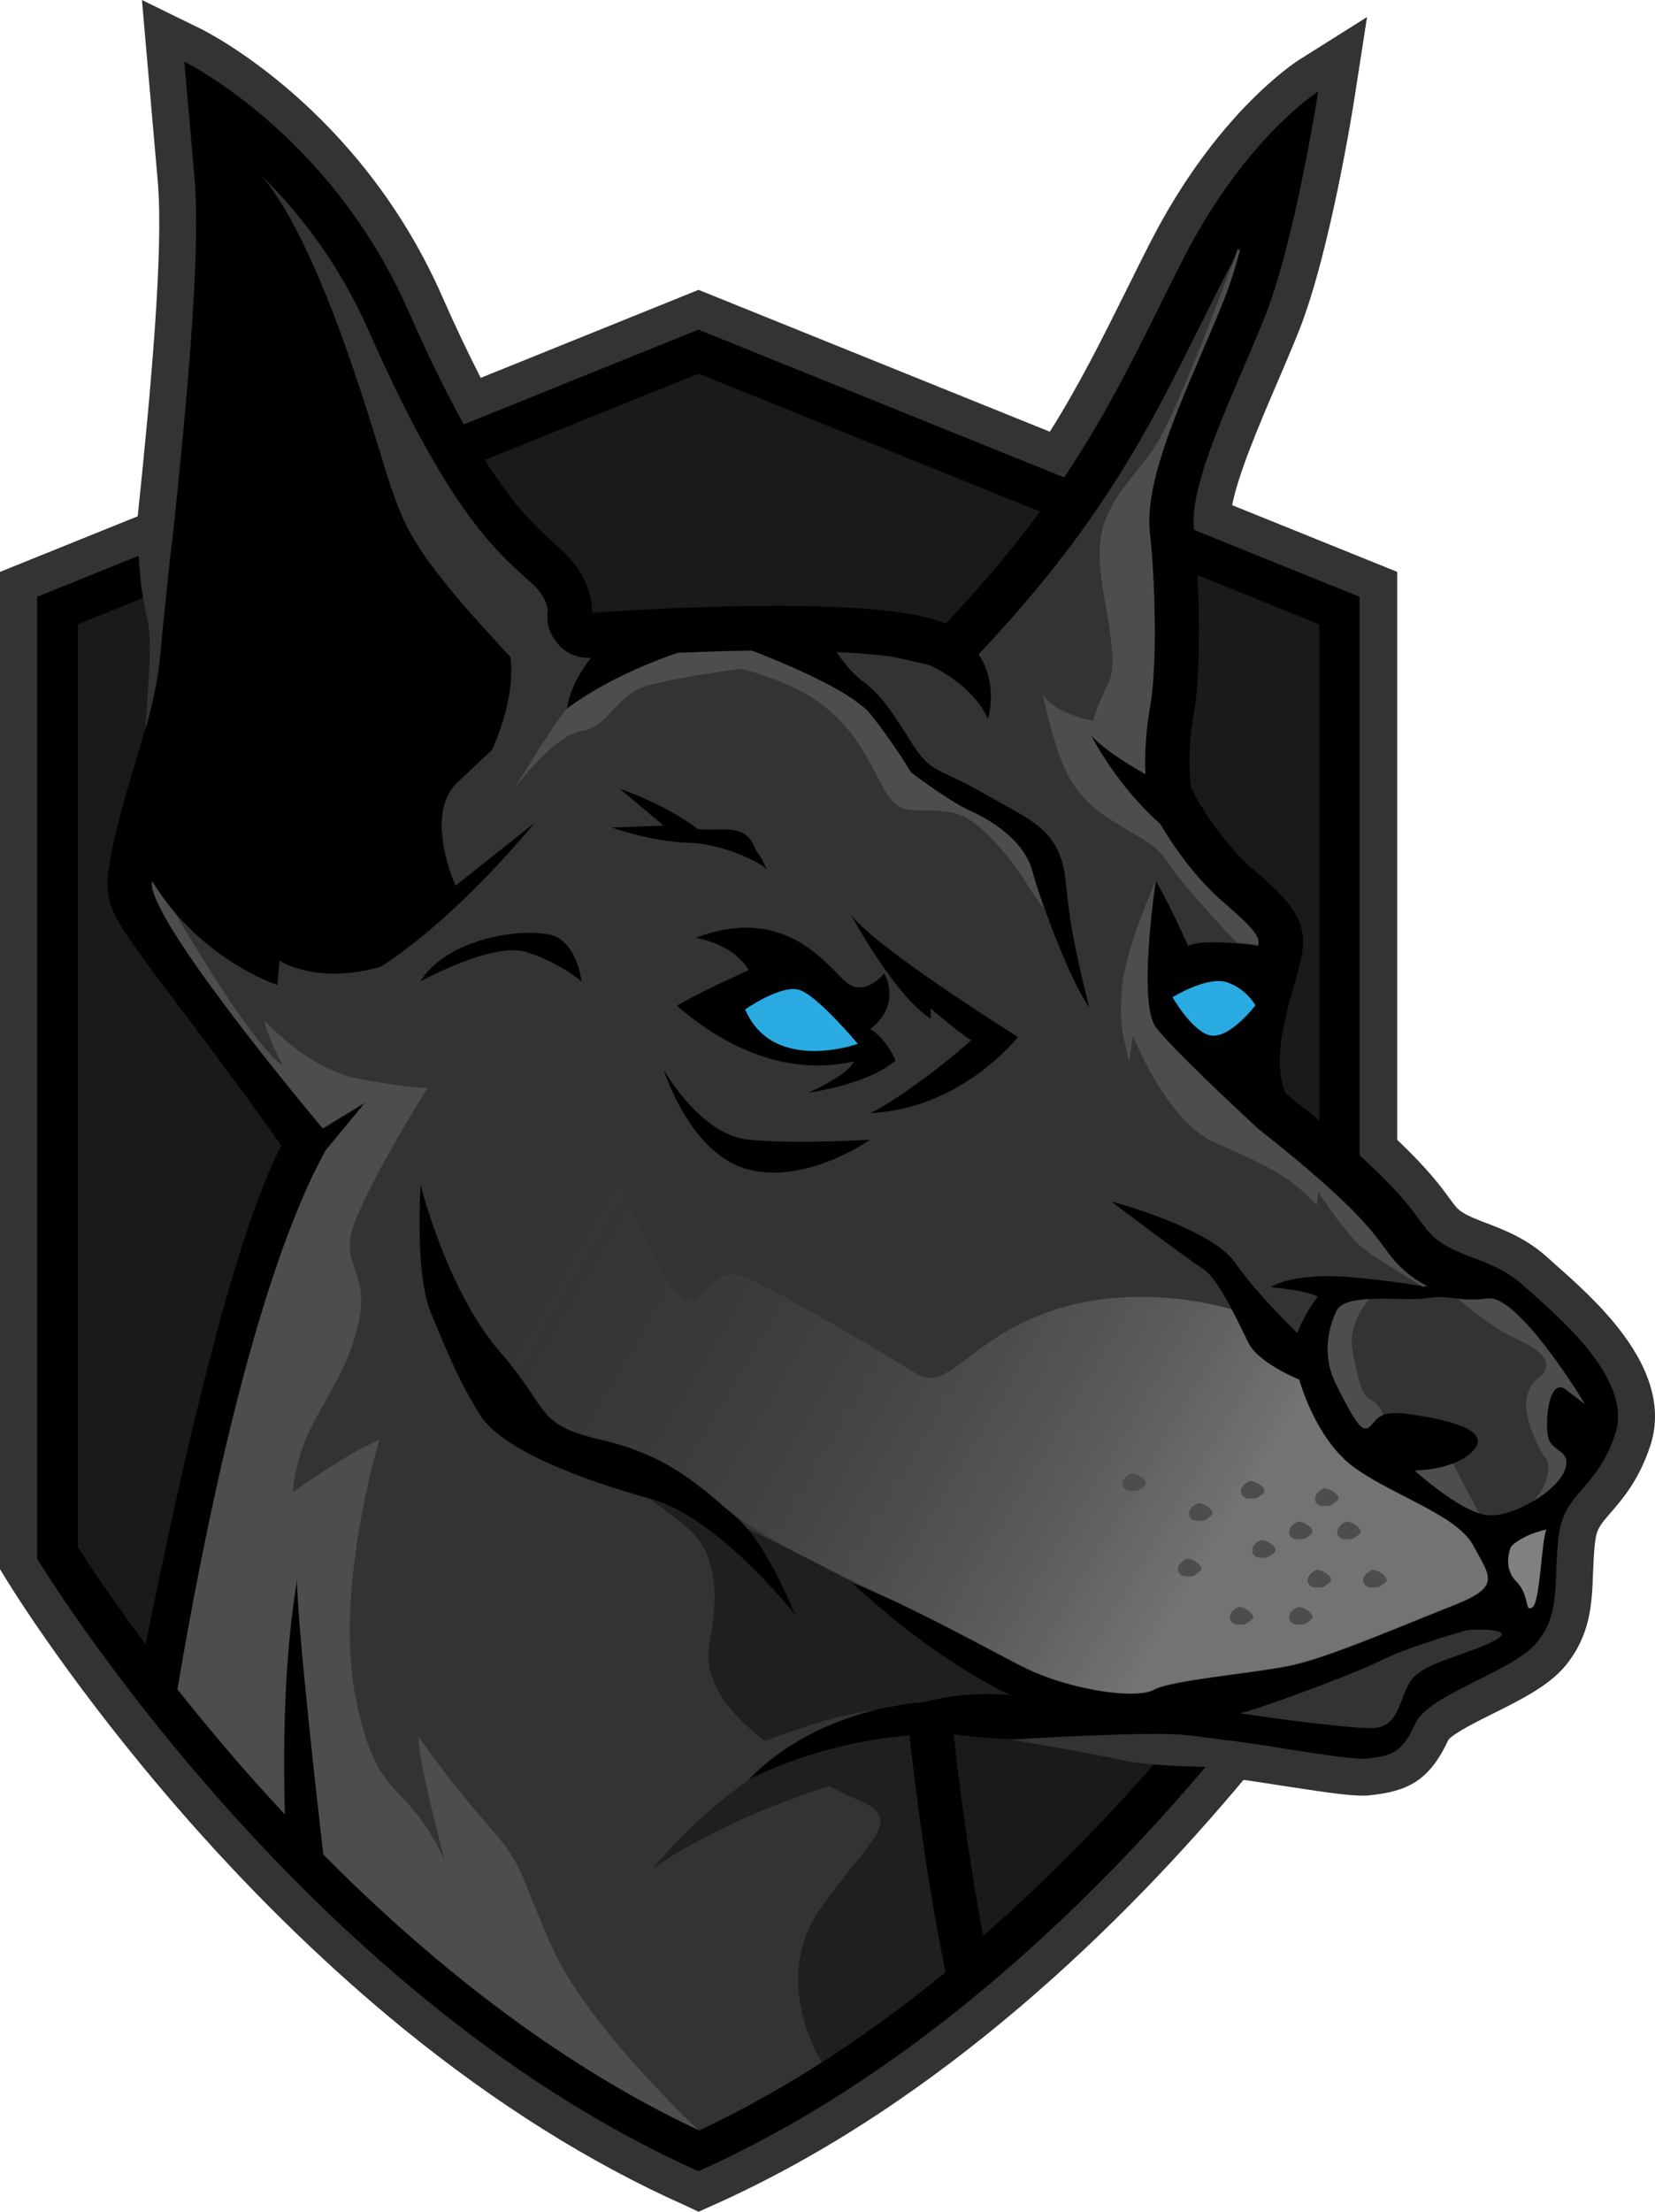 <svg xmlns="http://www.w3.org/2000/svg" xmlns:xlink="http://www.w3.org/1999/xlink" version="1.1" id="Layer_1" x="140.391" y="212" viewBox="299.2 43.9 1057.628 1412.4" xml:space="preserve" height="115" width="86.109" preserveAspectRatio="xMinYMin" enable-background="new 0 0 1500 1500" style="overflow: visible;"><path class="st4" d="M736,1451.8c-60-26.8-120.2-64.6-178.9-112.3c-46.6-38-92.5-82.3-136.2-131.7   c-74.4-84.2-116.6-153.4-118.3-156.3l-3.4-5.6V409.1l88-35.5c8.3-79.1,16.7-170.6,12.8-214.1L389.9,43.9l37.4,18.3   c4.1,2,101.3,50.6,154.3,170.6c8.5,19.4,16.9,36.9,24.8,52.4L745.6,229l224.5,90.6c19-30.2,33.3-59.1,48.4-89.4   c5.1-10.2,10.3-20.8,15.9-31.7c42.2-82.5,92.6-114.8,94.7-116.2l43.7-27.5l-7.9,51c-0.6,4-15.6,99.6-35.9,150.1   c-4.3,10.8-9.2,22-13.8,32.9c-11.3,26.3-24.7,57.7-28.6,77.7l105.5,42.6v362.7c19.6,18.6,27.9,29.8,33.5,37.5   c3.4,4.6,4.5,6.1,6.5,7.6c4,3.1,10,5.4,16.8,8c11.5,4.4,25.9,9.8,39.8,22.5c1.5,1.4,3.4,3,5.3,4.8c11.5,10.1,28.8,25.5,42.1,43.3   c19.1,25.5,25,49.6,17.7,71.7c-7.3,22-17.7,33.9-25.2,42.6c-6.6,7.6-9,10.4-10,18.3c-0.9,7.4-1.1,14.2-1.4,20.9   c-0.7,19.1-1.5,38.9-17.6,58.6c-10.5,12.8-28.5,21.7-45.9,30.4c-9.5,4.7-25.2,12.5-28.9,16.9c-12.3,26.6-26.4,32.8-49.6,35.4   c-1.5,0.2-3.2,0.3-5,0.3c-10.1,0-27.3-2.6-54.5-6.8c-7.2-1.1-14.6-2.3-21.8-3.3c-75.4,90-193,206.5-338.7,271.5l-9.6,4.3   L736,1451.8z" style="fill: #333333;"></path><path d="M745.5,254.4L323,425v614.4c0,0,167.6,277.3,422.5,391c254.9-113.7,422.5-391,422.5-391V425L745.5,254.4z" style=""></path><path class="st11" d="M745.6,1401.7c-218.6-102.5-371.2-330-396.7-369.9V442.6l396.7-160.1l396.7,160.1v589.3    C1116.8,1071.6,963.9,1299.3,745.6,1401.7z" style="fill: #1A1A1A;"></path><path d="M1331.4,959.8c-12.1,36.2-32.8,36.2-36.2,65.6c-3.4,29.3,1.7,48.3-13.8,67.3c-15.5,19-69,32.8-77.7,51.8      c-8.6,19-15.5,20.7-31.1,22.4c-13.2,1.5-80.2-12.1-117.9-15c-6.6-0.5-12.3-0.7-16.7-0.5c-29.3,1.7-55.2,3.4-81.1,3.4      s-48.3-3.4-48.3-3.4s7.5,69.9,19.3,130.7c-8.1,7.1-16.3,14-24.8,21c-47.2,38.6-100.1,74.2-157.5,101.1      c-93.6-43.9-175.2-110.8-239.8-176c-8.6-8.6-16.8-17.2-24.8-25.7c-26.3-28.2-49.2-55.4-68.4-79.6c-7.5-9.5-14.4-18.5-20.7-26.9      c22.1-110.7,56-261.5,87.1-320.6C370.4,623.3,361.8,633.7,370.4,588.8c8.6-44.9,29.3-93.2,31.1-124.2c0.4-6.9,2-22.1,4.2-42.6      c7.8-71.7,22.9-206.8,17.8-264.6C417,83.3,417,83.3,417,83.3s93,45.4,143.1,159c19.9,45.2,36.3,75.7,50.1,97.2      c20.9,32.6,35.9,44.7,48.3,56.1c20.7,19,19,39.7,19,39.7s179.5-13.8,226,6.9c23.8-25.2,43-48.2,59-69.8      c43.2-58.2,63.9-106.5,92.8-163.1c39.7-77.6,86.3-107,86.3-107s-14.9,96.3-34.5,144.9c-19.6,48.6-48.3,105.3-44.9,134.6      c1,8.6,1.9,19.7,2.4,31.8c1.4,29.3,1.2,64.8-2.4,85.5c-5.2,29.3-1.7,48.3-1.7,48.3s15.5,31,39.7,51.8      c24.2,20.7,34.5,32.8,31.1,53.5c-3.5,20.7-22.4,63.9-10.3,89.7c7.9,6.2,15,11.9,21.4,17.2c65.5,54,61.1,65,75.2,76      c15.5,12.1,36.2,12.1,55.2,29.3C1291.8,882.1,1343.5,923.6,1331.4,959.8z" style=""></path><path class="st4" d="M1240.9,1031c-10.4-19.4-49.2-31.1-75.1-49.2c-10.1-7.1-17.8-17.2-23.4-27c-8.9-15.4-12.8-29.9-12.8-29.9      s-25.9-10.3-32.4-23.3c-2.7-5.4-6.5-13.5-10.8-21.6c0,0,0,0,0,0c-6-11.3-12.9-22.5-18.9-26.2c-10.1-6.3-56.4-41.3-58.2-42.7      c1.9,0.5,63.6,17.1,78.9,38.8c15.5,22,40.1,45.3,40.1,45.3s2.6-9.1,13-23.3c-6.5-3.9-29.8-6-29.8-6s6.5-5.6,29.8-6.9      c0.4,0,0.8,0,1.1-0.1c19.1-0.8,53,4.3,65.2,6.2c0.8,0.1,1.5,0.2,2.1,0.3c1.6,0.3,2.5,0.4,2.5,0.4c-0.5-0.3-1-0.5-1.5-0.8      c-3.6-1.9-7.1-4.2-10.6-6.9c-7.7-6-12.2-12-16.5-17.9c-5.8-7.9-14.5-19.8-41.3-43.3c-10.1-8.9-22.8-19.4-38.9-32.1c0,0,0,0,0,0      s0,0-0.1-0.1l-0.1-0.1c-1-0.8-1.9-1.6-2.7-2.5c0,0-0.1-0.1-0.1-0.1c-11.7-10.8-52.6-49-62.6-62.3c-11.7-15.5,0-93.2,0-93.2      s6.5,10.3,20.7,41.4c6.2-3,20.9-2.4,31.8-1.5h0c7.4,0.7,13,1.5,13,1.5c0.7-4.4,1.3-7.7-21.5-27.2      c-19.6-16.8-33.8-38.2-41.1-50.7c0,0-24.9-20.5-44.3-56.7c8.5,9.3,24.7,19.2,34.9,24.9c-0.5-10.3-0.2-25.5,3.1-44.1      c3.8-21.5,3.3-63.2,1.3-92.3c-0.5-6.3-0.9-11.9-1.5-16.7c-3.6-30.5,14.4-72.4,33.4-116.7c4.5-10.6,9.2-21.6,13.4-31.8      c3.7-9.2,7.3-20.4,10.6-32.4c0.2-0.7,0.4-1.4,0.6-2.2c-0.3,0.5-0.7,1.1-1,1.7c-1,1.7-2,3.4-3,5.2c-2.4,4.3-4.8,8.8-7.2,13.4      c-5.4,10.6-10.7,21.2-15.7,31.3c-21.1,42.3-41.4,83.1-75.3,129.9c-17.5,24.2-38.7,50-65.5,78.3c0,0,12.5,15.4,6.1,41.3      c-9.4-21.2-33.3-32.6-37.6-34.5c-0.2,0-0.3-0.1-0.4-0.1c-0.2-0.1-0.3-0.1-0.3-0.1l-22.6-5.1c-8.6-1.2-20.3-2.3-35.8-3      c3.3,5.1,9.3,13.2,17,19c9.3,6.9,15.5,15,23.4,27.2c2.4,3.7,5,7.8,7.8,12.3c12.3,19.4,17.5,15.5,44.6,31.1      c27.2,15.5,41.4,20.7,49.2,38.8c5.4,12.6,3.3,19,8.1,47.3c2.1,12.2,5.5,28.5,11.3,51.1c-8.1-10.8-20.1-39.4-28.3-62.3      c-3.5-9.8-6.3-18.6-7.9-24.4c-5.2-19.4-25.9-32.3-40.1-38.7c-14.2-6.5-37.5-24.4-37.5-24.4s-10.4-17.8-25.9-37.2      c-1.2-1.5-2.7-3-4.5-4.5c-0.1,0-0.1-0.1-0.2-0.1c-1.8-1.5-3.7-3-6-4.6c-17.7-12.2-48.3-24.8-64.8-31.2c-4.6,0-9.1,0.1-13.6,0.2      c-11.9,0.3-23.4,0.7-33.9,1.1c0,0-2.7,0.8-7.1,2.5c-12.9,4.7-41,16.1-64.1,33.4c0-0.1,0-0.1,0-0.2c2.7-18,15.5-32.6,15.5-32.6      c-7.7,0-15.1-2.3-20.4-8.1c-5.8-6.4-8.5-13.8-7.2-22.2c-0.2-2.2-1.4-9.3-9.7-16.9c-1.2-1.1-2.3-2.2-3.6-3.2      c-13.5-12.2-30.1-27.2-52.3-63c-14-22.5-30.2-53.1-49.3-96.5c-18.8-42.4-44.2-74.6-67.6-97.7c40.4,48.8,74.1,175.1,82.1,198.1      c1.1,3.1,2.1,6,3.2,8.9c7.9,21.6,18.5,41.6,73.2,99.8c3.9,27.2-11.7,59.5-11.7,59.5s0,0-22,20.7c-22,20.7-1.3,66-1.3,66      l50.5-40.1c0,0-47.9,59.5-98.3,91.9c-41.4,11.7-64.7-3.9-64.7-3.9l-1.3,15.5c0,0-35.8-11.5-65.3-46c-5-5.9-9.9-12.5-14.4-19.9      c0,0,0-0.1-0.1-0.1c-0.2,0.9-0.1,2,0,3.1c0,0.1,0,0.2,0,0.2c0,0.3,0,0.6,0.1,0.9c0,0,0,0.1,0,0.1c0.1,0.5,0.2,1,0.4,1.5      c0,0.1,0,0.1,0.1,0.2c9.7,34.7,108.4,151.7,108.4,151.7l27.5-16.7c-0.5,0.6-3.8,4.6-25.6,31l0,0      c-45.1,81.9-77.7,243.5-94.6,344.1c19.2,24.2,42.1,51.4,68.4,79.6c-1.2-41.9-0.7-100.3,8-150.6c0,25.3,9.9,116.2,16.8,176.4      c64.6,65.2,146.2,132.1,239.8,176c57.4-26.9,110.3-62.5,157.5-101.1c-13.1-61.7-21.5-137.2-22.8-148.6c-0.1-0.9-0.1-1.7-0.1-2.6      c-18.3,1.4-59.4,6.8-102.7,28c45.3-46.6,111.4-49.1,111.4-49.1s0,0,0,0c1.1-0.3,20.2-6.1,46.4-5.2c2.8,0.1,5.7,0.3,8.6,0.5      c0.1,0,0.2,0,0.3,0c0.1,0,0.2,0,0.2,0c0,0,0,0,0,0c-15.5-7.2-55.7-29.1-101-71.7c5.6,2.3,11.4,4.8,17.4,7.5c0,0,0,0,0,0      c1,0.4,1.9,0.9,2.9,1.3c0.1,0,0.2,0.1,0.3,0.1c26.3,12.1,54.6,27.1,77.4,39.2c3.2,1.7,6.4,3.4,9.4,4.9c12,6.3,26.4,11.1,40,14.1      c2.5,0.5,4.9,1,7.3,1.5c3.6,0.7,7.1,1.2,10.5,1.6c12.6,1.5,22.9,1,27.7-1.6c7-3.8,28.3-6.8,49.5-9.7c14.3-1.9,28.5-3.8,38.4-5.9      c24.6-5.2,75.1-27.2,104.8-38.8C1258.9,1056.8,1251.2,1050.4,1240.9,1031z M715.5,1001.2c-42.7-11.7-95.8-31.1-110-54.4      c-14.2-23.3-20.7-40.1-31-64.7c-8.8-21-7.3-65.4-6.7-78.1v0c0.1-2.2,0.2-3.4,0.2-3.4s16.8,67.3,50.4,106.1      c33.7,38.8,22,46.6,66,56.9c28.5,6.7,46.7,17.7,61.5,29.3c0.1,0.1,0.3,0.2,0.4,0.3c0,0,0.1,0,0.1,0.1c0,0,0,0,0.1,0.1      c0.1,0,0.2,0.1,0.2,0.2c0.3,0.2,0.6,0.4,0.9,0.7c0,0,0.1,0.1,0.2,0.1c1.7,1.3,3.3,2.6,4.9,3.9c0.2,0.2,0.5,0.4,0.7,0.6h0      c0.9,0.8,1.8,1.5,2.7,2.3c0.5,0.4,0.9,0.8,1.4,1.2c2.6,2.2,5.1,4.3,7.6,6.4c0.4,0.3,0.7,0.6,1,0.9c0.8,0.7,1.6,1.3,2.3,1.9      c20.3,16.5,38.1,61.6,38.8,63.4C805.8,1073,757.5,1012.7,715.5,1001.2z M815.9,741.7c1.7-0.8,25.2-11.3,29-20      c-20.1,4.5-62.1,8.4-113.2-35.6c19.4-11,45.9-22.6,45.9-22.6s-7.1-15.5-33.7-20.7c59.5-22.7,85.4,20.7,97.1,29.1      c11.7,8.4,23.3-6.5,23.3-6.5c11,22.6-9,35.6-9,35.6s9.7,5.2,16.2,20.1C854.5,736.1,818.1,741.4,815.9,741.7z M855.2,754.7      c11-4.5,43.3-27.2,64.7-46.6c-4.5-1.9-25.9-20.1-25.9-20.1s0,0,0,6.5c-22.5-14.4-49.2-63.2-51-66.5      c15.3,20.9,106.7,78.1,106.7,78.1S914.1,752.1,855.2,754.7z" style="fill: #333333;"></path><linearGradient id="SVGID_1_" gradientUnits="userSpaceOnUse" x1="562.387" y1="734.122" x2="1073.908" y2="1036.711" style=""><stop offset="0" style="stop-color: #333333; stop-opacity: 0;"></stop><stop offset="0.142" style="stop-color: #3A3A3A; stop-opacity: 7.079409e-002;"></stop><stop offset="0.34" style="stop-color: #4C4C4C; stop-opacity: 0.17;"></stop><stop offset="0.573" style="stop-color: #6A6A6A; stop-opacity: 0.286;"></stop><stop offset="0.829" style="stop-color: #939393; stop-opacity: 0.414;"></stop><stop offset="1" style="stop-color: #B3B3B3; stop-opacity: 0.5;"></stop></linearGradient><path class="st6" d="M567,800.6L567,800.6c0,0,17.3,67.3,50.9,106.1c33.6,38.8,22.2,46.6,66.2,56.9      c28.5,6.7,46.8,17.7,61.7,29.3c0.2,0.1,0.5,0.3,0.7,0.4c0.1,0.1,0.2,0.2,0.3,0.3c2.3,1.6,4.5,2.3,6.6,5.3h0      c3.5,2,7.5,6.6,11.7,9.8c27.5,21,67.6,39.2,98.8,54.4c0.1,0,0.2,0,0.3,0.1c30.1,13.8,62.7,31.5,86.8,44.1      c17.5,9.1,39.9,15.1,57.7,17.2c12.6,1.5,22.9,1,27.7-1.6c11.7-6.4,63.4-10.4,87.9-15.6c24.6-5.2,75.1-27.2,104.8-38.8      s22-18.1,11.6-37.5c-10.4-19.4-49.2-31.1-75.1-49.2c-25.9-18.1-36.2-56.9-36.2-56.9s-25.9-10.4-32.4-23.3      c-2.7-5.4-6.5-13.5-10.8-21.6c0,0,0,0,0,0s-56.4-17.8-112.1,0c-55.6,17.8-68.6,54-89.3,41.1s-75.1-45.3-107.4-60.8      c-32.4-15.5-29.8,49.2-62.1-16.8s-22.5-64.3-50.9-71.6C636.1,764.4,567,776,567,800.6z" style="fill: url(#SVGID_1_);"></path><path class="st8" d="M775.4,688.5c0,0,22.9-16,34.5-12.5c11.6,3.5,37.5,34.5,37.5,34.5S793.1,730,775.4,688.5z" style="fill: #29ABE2;"></path><path class="st8" d="M1048.5,680.7c0,0,22.4-13.8,34.9-9.5s18.1,14.7,18.1,14.7s-15.1,19.8-27.2,19.4      C1062.3,704.9,1048.5,680.7,1048.5,680.7z" style="fill: #29ABE2;"></path><path class="st4" d="M1288.7,962.4c2.6,9,15.5,7.8,10.3,20.7c-2.5,6.4-10.4,13.7-19.8,19.3c-9.6,5.8-20.7,9.8-29.2,9.1     c-1.7-0.1-3.6-0.5-5.5-1.2c-17-5.4-41.2-27.3-41.2-27.3s12.7,0,24.4-4.5c4.9-1.9,9.7-4.6,13.2-8.5c11.6-13-16.8-19.4-38.8-22.7     c-10-1.5-15.4-1.2-18.9,0c-4.1,1.5-5.4,4.3-8.3,7.2c-5.2,5.2-10.3-3.9-22-27.2c-11.6-23.3,0-45.3,0-45.3     c1.9-6.1,10.8-8.1,21.3-8.6c13.2-0.7,29,0.9,36.9-0.5c8.2-1.5,13.4-0.4,20,0.3c0,0,0,0,0,0c4.9,0.5,10.6,0.9,19-0.2     c19.5-2.6,61.3,66.2,61.9,67.3c-0.2-0.1-1.4-1.1-11.7-9C1288.6,922.3,1286.1,953.3,1288.7,962.4z" style="fill: #333333;"></path><path class="st5" d="M1264.8,1031.6c0,0-5.8,12.9,3.2,22c9.1,9.1,5.2,20.1,10.4,16.8c5.2-3.2,5.8-43.3,9.1-49.8     C1270.6,1024.5,1264.8,1031.6,1264.8,1031.6z" style="fill: #808080;"></path><path class="st4" d="M1237.6,1084.7c0,0,33.6-1.9,16.2,7.1c-17.5,9.1-44,13.6-52.4,24.6c-8.4,11-7.1,31.1-25.9,31.1     c-18.8,0-88-9.7-83.5-9.7s70.5-23.9,89.9-33.6S1237.6,1084.7,1237.6,1084.7z" style="fill: #333333;"></path><path class="st9" d="M745.6,1404.1c-93.6-43.9-175.2-110.8-239.8-176c-6.9-60.1-16.8-151-16.8-176.4c-8.6,50.3-9.2,108.7-8,150.6     c-26.3-28.2-49.2-55.4-68.4-79.6c16.9-100.5,49.5-262.1,94.6-344.1l0,0c21.7-26.3,25.1-30.3,25.6-31l-27.5,16.7     c0,0-98.7-117-108.4-151.7c0-0.1,0-0.2-0.1-0.2c-0.2-0.5-0.3-1-0.4-1.5c0,0,0-0.1,0-0.1c0-0.3-0.1-0.6-0.1-0.9c0-0.1,0-0.2,0-0.2     c-0.2-1.2-0.2-2.2,0-3.1c0,0,0,0.1,0.1,0.1c4.5,7.3,9.3,14,14.4,19.9c17.7,30,53,87.4,69.2,97.8c-11.8-22.1-11.8-29.1-11.8-29.1     s26.9,31.5,61.6,37.8c34.7,6.3,42.6,5.5,42.6,5.5s-35.5,56.8-46.6,86c-11.1,29.2,12.6,30,0.8,71.1     c-11.8,41.1-36.3,56.8-40.3,101.1c40.3-28.4,55.3-33.2,55.3-33.2s-29.2,95.5-15,165c14.2,69.5,30.8,48.2,56.8,103.4     c-18.9-71.8-16.6-78.9-16.6-78.9s18.9,27.6,43.4,55.3c24.5,27.6,18.9,27.6,41.8,79C675,1338.6,745.6,1404.1,745.6,1404.1z" style="fill: #4D4D4D;"></path><path d="M655.9,642.8c12.9,7.7,14.9,27.8,14.9,27.8s-14.2-12.3-35.6-18.8c-21.1-6.4-66,18.1-67.3,18.7      C586.7,640.2,643,635,655.9,642.8z" style=""></path><path d="M695.4,547.7c0,0,26.5,8.4,49.8,25.6c17.1,1.8,30.7-4.6,37.1,13.8c1.7,1.1,6.8,11.4,6.9,11.8c0.2,0.4-0.9-0.5-2.8-2.2      c-7.3-4.6-27.5-14.1-47-14.6c-23.9-0.7-49.2-9.7-49.2-9.7s0,0,33-1.3L695.4,547.7z" style=""></path><path d="M777.6,790.8c-36.4-9.3-53.3-60.6-54.3-63.8c1.7,2.9,24.4,41.8,54.3,44.7c31,3,77.6,0,77.6,0S815.1,800.3,777.6,790.8z" style=""></path><path class="st10" d="M971.5,1126.7c0,0-106.1-62.8-165-92c-63.8-31.6-139.1-67.6-139.1-67.6s60.4,42.6,72.3,53.5    c11.9,10.9,21.3,30.6,13,72c-5.6,27.9,18.9,51,35.5,63.1c20.1-7.8,50.3-18.1,73.9-20c-33.4,13.9-51.7,22.8-61.6,28.1    c0.5,0.3,1,0.6,1.3,0.8c-23.8,14.1-57.8,38.7-85,72.2c40.8-27.9,88.3-44.8,112.6-52.3c5.2,2.9,11.2,5.9,18.1,8.8    c30.8,13,7.1,24.9-24.3,69.9c-31.4,45,0,95.6,0,95.6c9,20.5,98.9-55.3,98.9-55.3l-27.2-156L971.5,1126.7z" style="opacity: 0.4;"></path><path class="st9" d="M1008.9,567.3c-27.6-17.4-33.2-37.1-43.4-79.7c8.7,12.6,32.4,16.6,32.4,16.6s0.8-6.3,9.5-23.7     c8.7-17.4-6.3-57.6-5.5-85.3c0.8-27.6,18.1-41.9,33.9-63.9c13.5-18.9,43.6-99.2,52.2-122.4c1.5-4,2.3-6.3,2.3-6.3l0.7,1.1     l0.4,0.5c-3.3,12-6.9,23.2-10.6,32.4c-4.1,10.3-8.8,21.2-13.4,31.8c-19,44.3-36.9,86.2-33.4,116.7c0.6,4.8,1.1,10.4,1.5,16.7     c2.1,29.2,2.5,70.8-1.3,92.3c-3.3,18.6-3.6,33.8-3.1,44.1c-10.2-5.7-26.4-15.6-34.9-24.9c19.4,36.2,44.3,56.7,44.3,56.7     c7.3,12.5,21.6,33.9,41.1,50.7c22.8,19.5,22.2,22.5,21.5,26.9c0,0-5.6-1.7-13-1.7h0c-1,0-30.2-31.1-41.8-47.4     C1036.7,582.1,1036.6,584.6,1008.9,567.3z" style="fill: #4D4D4D;"></path><path class="st9" d="M1210.7,865l-1.1,0.4l-0.9,0.3c0,0-0.4-0.2-1.1-0.7c-5-3-25.7-15.4-36-22.9c-11.8-8.6-30-37.2-30-37.2     s0,0-0.8,8.7c-18.1-19.8-35.5-26.9-65.8-40.3c-30.2-13.4-51.8-67.9-51.8-67.9s0,0-2.4,16.6c-4-17.4-6.3-22.1-4.7-46.5     c1.6-24.4,21.6-68.9,21.6-68.9s-11.7,77.6,0,93.2c9.9,13.3,50.9,51.5,62.6,62.3c0,0,0.1,0.1,0.1,0.1c0.8,0.9,1.8,1.7,2.7,2.5     l0.1,0.1c0.1,0,0.1,0.1,0.1,0.1s0,0,0,0c16.1,12.6,28.8,23.2,38.9,32.1c26.8,23.5,35.5,35.3,41.3,43.3     c4.3,5.8,8.7,11.8,16.5,17.9C1203.6,860.8,1207.1,863,1210.7,865z" style="fill: #4D4D4D;"></path><path class="st9" d="M1288.7,962.4c2.6,9,15.5,7.8,10.3,20.7c-2.5,6.4-10.4,13.7-19.8,19.3c11-12.1,10.5-25.1,8.1-27    c-2.9-2.4-16-27.2-12.2-40.3c3.7-13,11.6-10.7,12.2-18.9c0.6-8.3-12.4-14.2-24.5-20.1c-10.3-5-27.1-18.8-31.8-22.7    c4.9,0.5,10.6,0.9,19-0.2c19.5-2.6,61.3,66.2,61.9,67.3c-0.2-0.1-1.4-1.1-11.7-9C1288.6,922.3,1286.1,953.3,1288.7,962.4z" style="fill: #4D4D4D;"></path><path class="st9" d="M958.8,600.1c-5.2-19.4-25.9-32.3-40.1-38.7c-14.2-6.5-37.5-24.4-37.5-24.4s-10.4-17.8-25.9-37.2    c-1.2-1.5-2.7-3-4.5-4.5c-0.1,0-0.1-0.1-0.2-0.1c-1.9-1.5-3.9-3-6-4.6c-17.7-12.2-48.3-24.8-64.8-31.2c-4.6,0.1-9.1,0.1-13.6,0.2    c0,0,0,0,0,0c-1.1,0-2.1,0.1-3.2,0.1c-0.9,0-1.9,0-2.8,0.1c-5.3,0.1-10.4,0.3-15.4,0.5c-0.8,0-1.5,0.1-2.2,0.1    c-1.3,0-2.6,0.1-3.9,0.1c-2.2,0.1-4.3,0.2-6.4,0.3c0,0-2.7,0.8-7.1,2.5c-12.9,4.7-41,16.1-64.1,33.4c0-0.1,0-0.1,0-0.2    c-14,19-32.1,49.3-33.3,51.2c1.5-2,25.4-34.1,42.9-36.9c18.1-3,21.5-23.1,42.3-29c20.6-5.9,59.4-10.7,59.9-10.8    c13.6,3.5,27,8.3,38.4,14.4c32.3,17.4,41.9,42.7,53,62.6c11,19.9,20.4,10.2,43.9,14.9c23.5,4.7,50.5,50.7,50.5,50.7l7.9,11.1    C963.1,614.7,960.3,606,958.8,600.1z" style="fill: #4D4D4D;"></path><path class="st9" d="M1183.1,947.5c-4.1,1.5-5.4,4.3-8.3,7.2c-5.2,5.2-10.3-3.9-22-27.2c-11.6-23.3,0-45.3,0-45.3     c1.9-6.1,10.8-8.1,21.3-8.6c-3.5,4.1-13.5,17.4-10.5,33.2c3.6,18.9,5.5,27.6,11.7,31C1181.4,941.1,1183.1,947.5,1183.1,947.5z" style="fill: #4D4D4D;"></path><path class="st9" d="M1244.5,1010.3c-17-5.4-41.2-27.3-41.2-27.3s12.7,0,24.4-4.5C1231.6,986.1,1237.3,996.9,1244.5,1010.3z" style="fill: #4D4D4D;"></path><path class="st9" d="M1144.7,994.5c2.7-1.4,13,4.7,8.9,7.9s-3.6,3.2-8.9,3.2S1136.4,998.8,1144.7,994.5z" style="fill: #4D4D4D;"></path><path class="st9" d="M1158.9,1015.8c2.7-1.4,13,4.7,8.9,7.9c-4.1,3.2-3.6,3.2-8.9,3.2S1150.6,1020.1,1158.9,1015.8z" style="fill: #4D4D4D;"></path><path class="st9" d="M1175.5,1046.6c2.7-1.4,13,4.7,8.9,7.9c-4.1,3.2-3.6,3.2-8.9,3.2C1170.2,1057.7,1167.2,1050.9,1175.5,1046.6     z" style="fill: #4D4D4D;"></path><path class="st9" d="M1128.1,1070.3c2.7-1.4,13,4.7,8.9,7.9c-4.1,3.2-3.6,3.2-8.9,3.2S1119.9,1074.6,1128.1,1070.3z" style="fill: #4D4D4D;"></path><path class="st9" d="M1140,1046.6c2.7-1.4,13,4.7,8.9,7.9c-4.1,3.2-3.6,3.2-8.9,3.2S1131.7,1050.9,1140,1046.6z" style="fill: #4D4D4D;"></path><path class="st9" d="M1090.2,1070.3c2.7-1.4,13,4.7,8.9,7.9c-4.1,3.2-3.6,3.2-8.9,3.2C1084.9,1081.4,1082,1074.6,1090.2,1070.3z" style="fill: #4D4D4D;"></path><path class="st9" d="M1104.5,1027.6c2.7-1.4,13,4.7,8.9,7.9c-4.1,3.2-3.6,3.2-8.9,3.2S1096.2,1031.9,1104.5,1027.6z" style="fill: #4D4D4D;"></path><path class="st9" d="M1057.1,1039.5c2.7-1.4,13,4.7,8.9,7.9c-4.1,3.2-3.6,3.2-8.9,3.2C1051.8,1050.6,1048.8,1043.8,1057.1,1039.5     z" style="fill: #4D4D4D;"></path><path class="st9" d="M1128.1,1015.8c2.7-1.4,13,4.7,8.9,7.9s-3.6,3.2-8.9,3.2S1119.9,1020.1,1128.1,1015.8z" style="fill: #4D4D4D;"></path><path class="st9" d="M1064.2,1004c2.7-1.4,13,4.7,8.9,7.9s-3.6,3.2-8.9,3.2S1055.9,1008.2,1064.2,1004z" style="fill: #4D4D4D;"></path><path class="st9" d="M1021.6,985c2.7-1.4,13,4.7,8.9,7.9c-4.1,3.2-3.6,3.2-8.9,3.2S1013.3,989.3,1021.6,985z" style="fill: #4D4D4D;"></path><path class="st9" d="M1097.4,989.8c2.7-1.4,13,4.7,8.9,7.9c-4.1,3.2-3.6,3.2-8.9,3.2C1092,1000.9,1089.1,994,1097.4,989.8z" style="fill: #4D4D4D;"></path><path class="st4" d="M1077.2,1172.3c0,0-41.4,0-60.8-4.4s-71.5-13.1-71.5-13.1s89-5.7,114.1-2.7s59.7,8.2,59.7,8.2L1077.2,1172.3z" style="fill: #333333;"></path><path class="st4" d="M411.6,366.9c0,0-8,71.9-9.3,87.7s-4.9,37.1-10.2,55c3.5-52.3,4.1-58.6,0-76.2s-4.7-43.3-4.7-43.3L411.6,366.9   z" style="fill: #333333;"></path></svg>
